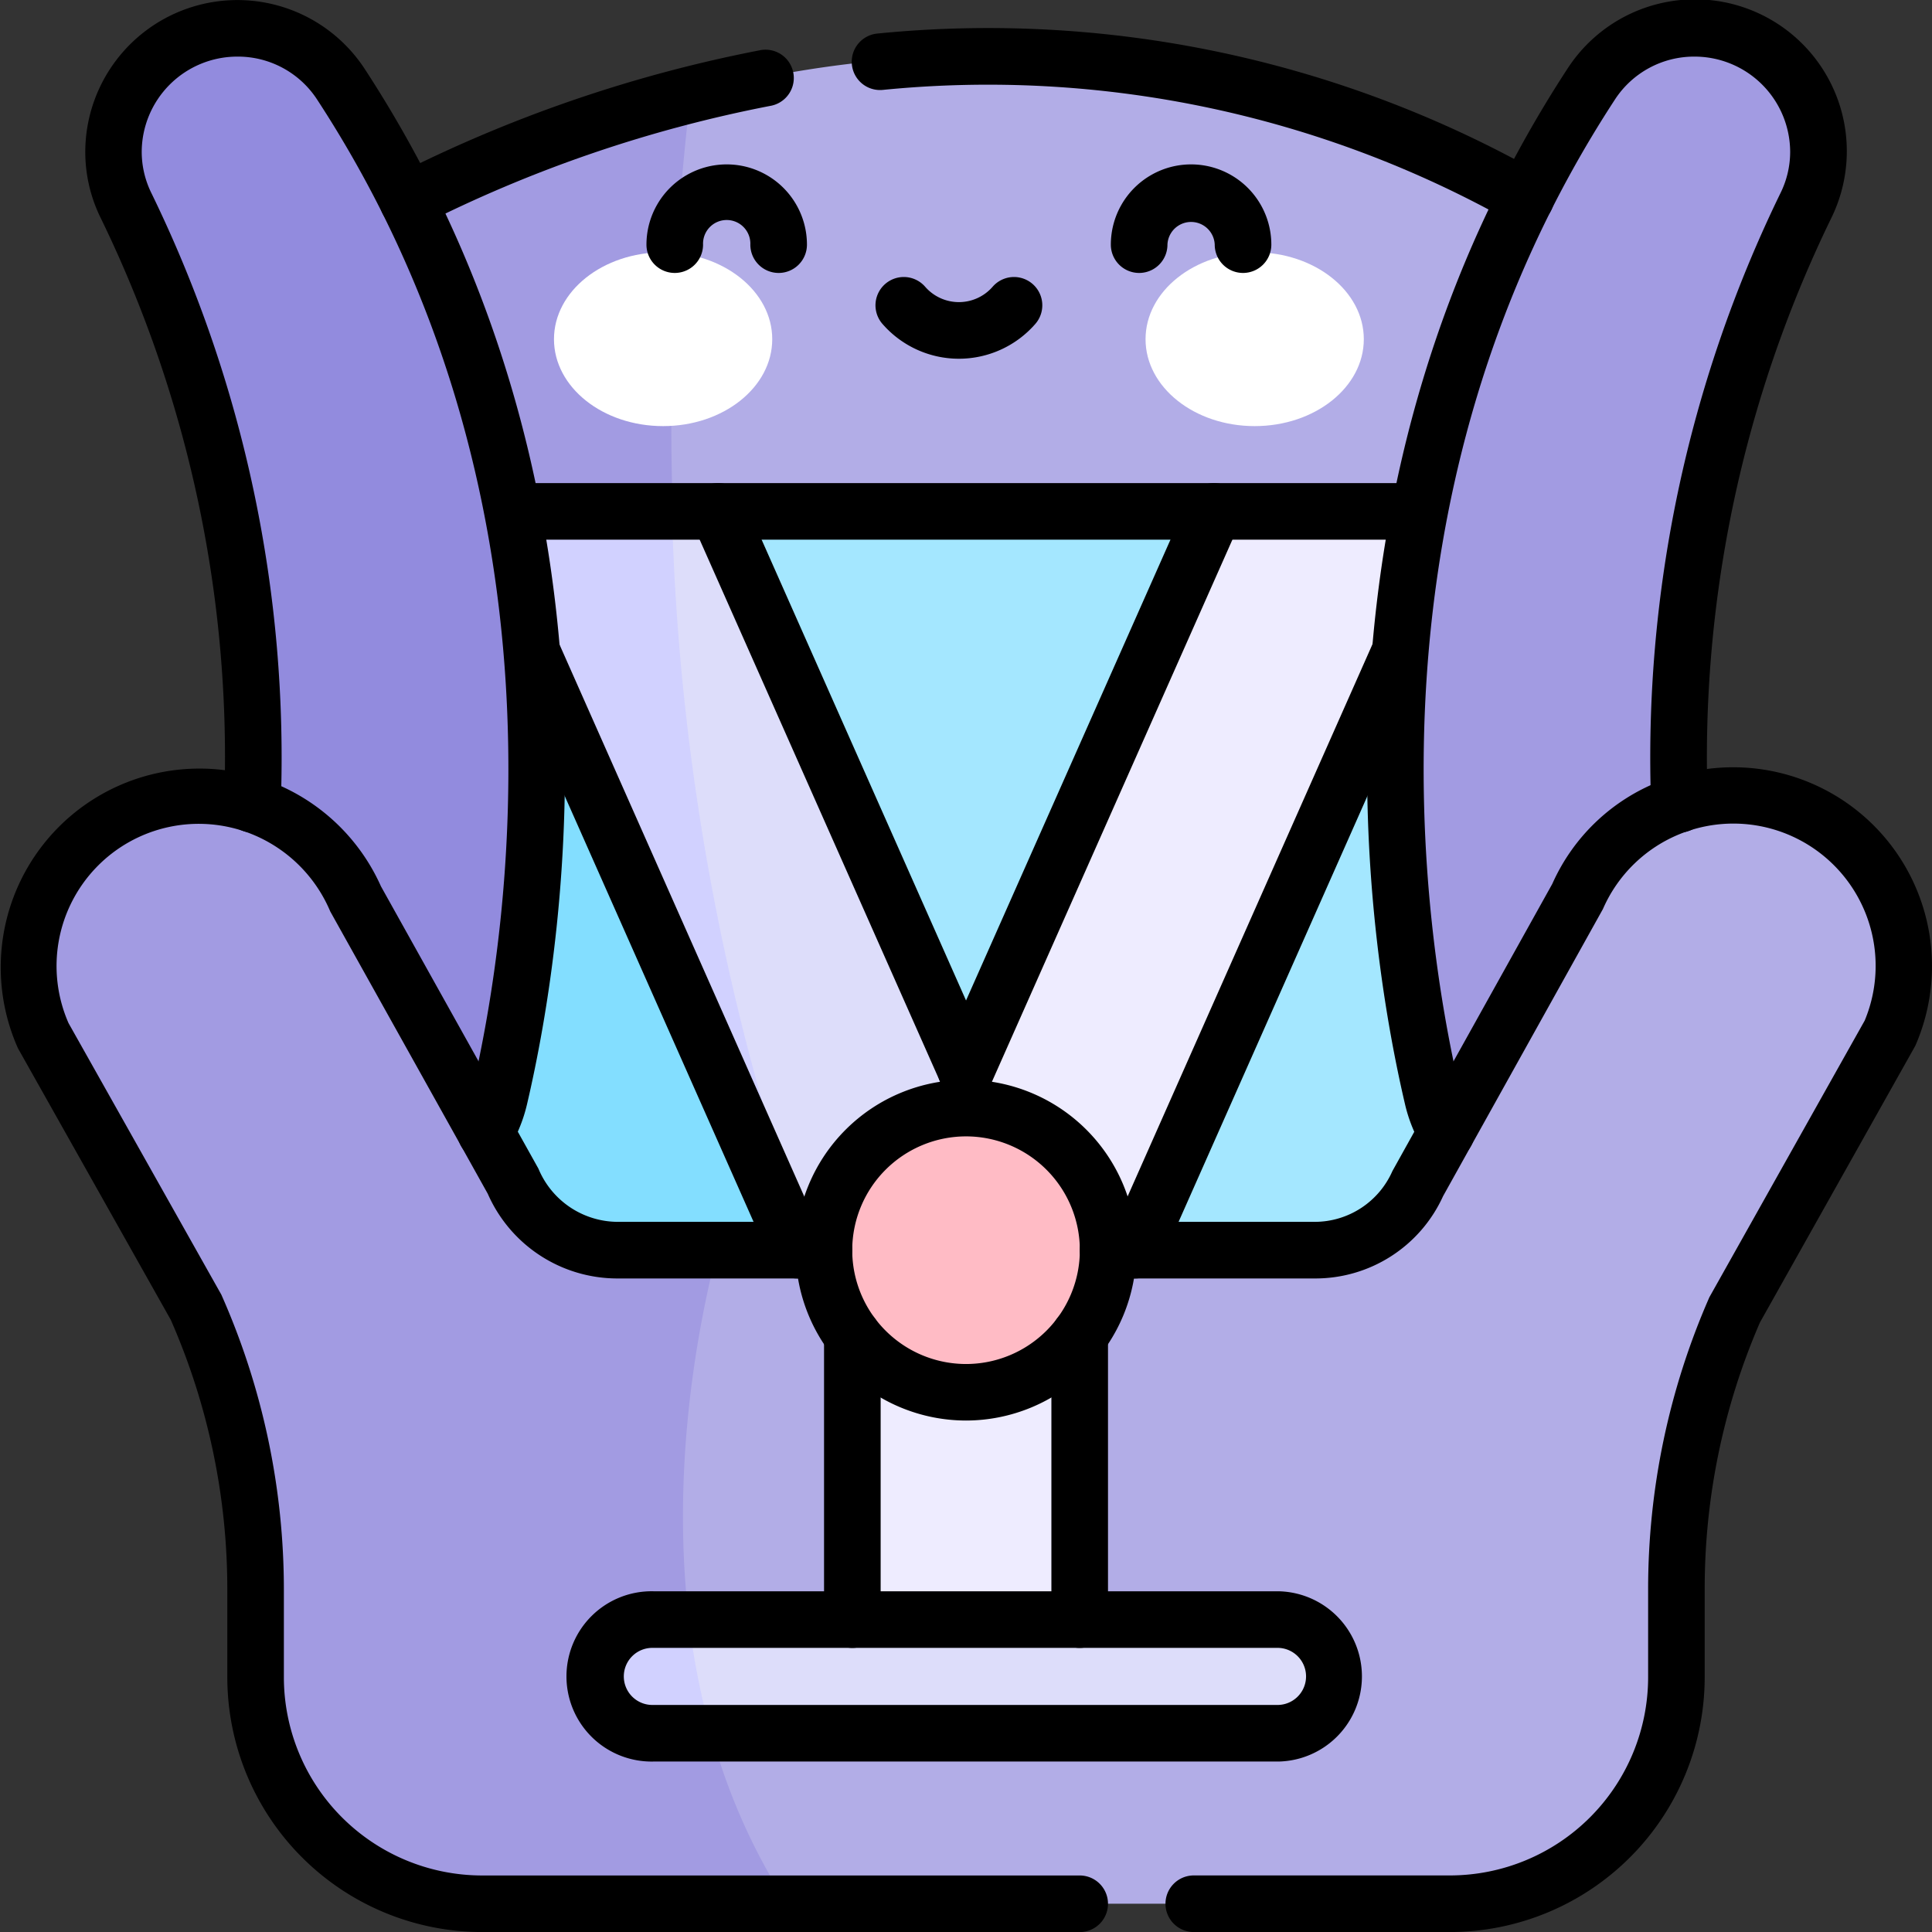<svg id="baby-car-seat_4_" data-name="baby-car-seat (4)" xmlns="http://www.w3.org/2000/svg" width="48.26" height="48.261" viewBox="0 0 48.26 48.261">
  <rect x="0" y="0" width="48.26" height="48.261" fill="#333333" stroke="none"/>
  <g id="Group_94" data-name="Group 94" transform="translate(0.707 0.707)">
    <path id="Path_200" data-name="Path 200" d="M115.442,71.128V96.751H82.79V71.128a34.389,34.389,0,0,1,9.043-3.367A31.874,31.874,0,0,1,115.442,71.128Z" transform="translate(-75.692 -61.261)" fill="#a4e7ff"/>
    <path id="Path_201" data-name="Path 201" d="M97.3,105.441H82.79V79.818a34.389,34.389,0,0,1,9.043-3.367C91.5,83.584,92.061,94.93,97.3,105.441Z" transform="translate(-75.692 -69.951)" fill="#83deff"/>
    <path id="Path_202" data-name="Path 202" d="M183.915,125.244l-5.063,2.246-.127.057-.453-1.022-.666-1.5a0,0,0,0,1,0,0l-1.866-4.2c-2.231-6.6-2.024-14.078-1.715-17.874l.2.44Z" transform="translate(-158.155 -93.944)" fill="#ddddfa"/>
    <path id="Path_203" data-name="Path 203" d="M119.431,101.875l-.127.057L108.23,76.963l5.191-2.3,1.378,3.106A59.583,59.583,0,0,0,119.431,101.875Z" transform="translate(-98.734 -68.33)" fill="#d1d1ff"/>
    <rect id="Rectangle_328" data-name="Rectangle 328" width="5.678" height="27.314" transform="matrix(-0.914, -0.405, 0.405, -0.914, 26.277, 33.603)" fill="#eeecff"/>
    <path id="Path_204" data-name="Path 204" d="M174.8,19.978v6.389H151.153c-6.6-5.31.446-10.411.446-10.411A27.921,27.921,0,0,1,174.8,19.978Z" transform="translate(-135.054 -14.3)" fill="#b2ade7"/>
    <path id="Path_205" data-name="Path 205" d="M91.791,35.472h-9V29.084a31.947,31.947,0,0,1,9.447-4.023A68.662,68.662,0,0,0,91.791,35.472Z" transform="translate(-75.692 -23.406)" fill="#a29be2"/>
    <path id="Path_206" data-name="Path 206" d="M379.852,11.943a33.453,33.453,0,0,0-2.494,20.985,3.087,3.087,0,0,1-3.031,3.674h-.786a3.087,3.087,0,0,1-3.006-2.384c-1.09-4.663-2.523-15.4,3.967-25.332A3.077,3.077,0,0,1,377.079,7.5h0A3.085,3.085,0,0,1,379.852,11.943Z" transform="translate(-335.456 -7.5)" fill="#a29be2"/>
    <path id="Path_207" data-name="Path 207" d="M30.409,11.943A33.453,33.453,0,0,1,32.9,32.928,3.087,3.087,0,0,0,35.934,36.6h.786a3.087,3.087,0,0,0,3.006-2.384c1.09-4.663,2.524-15.4-3.967-25.332A3.077,3.077,0,0,0,33.183,7.5h0A3.085,3.085,0,0,0,30.409,11.943Z" transform="translate(-27.958 -7.5)" fill="#928bde"/>
    <path id="Path_208" data-name="Path 208" d="M181.73,216.763l-3.848,6.846a17.543,17.543,0,0,0-1.472,7.034v2.178a5.657,5.657,0,0,1-5.656,5.656H154.2c-11.623-8.433-1.745-16.326-1.745-16.326h14.92a2.829,2.829,0,0,0,2.591-1.693l3.963-7.112a4.259,4.259,0,0,1,7.8,3.416Z" transform="translate(-135.241 -191.631)" fill="#b2ade7"/>
    <path id="Path_209" data-name="Path 209" d="M26.456,238.478H18.834a5.656,5.656,0,0,1-5.656-5.656v-2.178a17.543,17.543,0,0,0-1.472-7.034l-3.848-6.846a4.259,4.259,0,0,1,7.8-3.416l3.963,7.112a2.829,2.829,0,0,0,2.591,1.693h2.5C23.928,225.2,22.636,232.589,26.456,238.478Z" transform="translate(-7.5 -191.631)" fill="#a29be2"/>
    <path id="Path_210" data-name="Path 210" d="M228.691,350.023h0a2.839,2.839,0,0,1-2.839-2.839v-8.531h5.678v8.531A2.839,2.839,0,0,1,228.691,350.023Z" transform="translate(-205.268 -307.435)" fill="#eeecff"/>
    <circle id="Ellipse_67" data-name="Ellipse 67" cx="3.549" cy="3.549" r="3.549" transform="translate(19.874 26.973)" fill="#ffbbc5"/>
    <ellipse id="Ellipse_68" data-name="Ellipse 68" cx="2.726" cy="2.171" rx="2.726" ry="2.171" transform="translate(13.131 5.595)" fill="#fff"/>
    <ellipse id="Ellipse_69" data-name="Ellipse 69" cx="2.726" cy="2.171" rx="2.726" ry="2.171" transform="translate(27.908 5.595)" fill="#fff"/>
    <path id="Path_211" data-name="Path 211" d="M191.823,430.571a1.419,1.419,0,0,1-1.42,1.419H176.227c-2.485-.98-.554-2.839-.554-2.839H190.4A1.419,1.419,0,0,1,191.823,430.571Z" transform="translate(-159.172 -389.402)" fill="#ddddfa"/>
    <path id="Path_212" data-name="Path 212" d="M160.949,431.989h-1.44a1.419,1.419,0,1,1,0-2.839h.885A18.62,18.62,0,0,0,160.949,431.989Z" transform="translate(-143.894 -389.402)" fill="#d1d1ff"/>
  </g>
  <g id="Group_95" data-name="Group 95" transform="translate(0 0)">
    <path id="Path_213" data-name="Path 213" d="M189.023,142.956l-6.194-13.964a.707.707,0,0,1,1.293-.573l6.194,13.963Z" transform="translate(-165.538 -115.932)"/>
    <path id="Line_7" data-name="Line 7" d="M-.187,8.809a.707.707,0,0,1-.647-.421l-6.607-14.9a.707.707,0,0,1,.36-.933.707.707,0,0,1,.933.36L.459,7.815a.707.707,0,0,1-.36.933A.7.7,0,0,1-.187,8.809Z" transform="translate(20.098 23.126)"/>
    <path id="Line_8" data-name="Line 8" d="M-6.8,8.809a.7.7,0,0,1-.286-.061.707.707,0,0,1-.36-.933l6.607-14.9A.707.707,0,0,1,.1-7.441a.707.707,0,0,1,.36.933l-6.607,14.9A.707.707,0,0,1-6.8,8.809Z" transform="translate(35.145 23.126)"/>
    <path id="Path_214" data-name="Path 214" d="M249.175,143.376a.707.707,0,0,1-.646-.994l6.194-13.963a.707.707,0,0,1,1.293.573l-6.194,13.963A.707.707,0,0,1,249.175,143.376Z" transform="translate(-225.045 -115.932)"/>
    <path id="Line_9" data-name="Line 9" d="M15.838-6.086H-6.793A.707.707,0,0,1-7.5-6.793.707.707,0,0,1-6.793-7.5H15.838a.707.707,0,0,1,.707.707A.707.707,0,0,1,15.838-6.086Z" transform="translate(19.608 19.567)"/>
    <path id="Path_215" data-name="Path 215" d="M242.5,12.442a.7.7,0,0,1-.344-.09,26.623,26.623,0,0,0-15.721-3.309.707.707,0,0,1-.132-1.408,28.013,28.013,0,0,1,16.542,3.482.707.707,0,0,1-.345,1.325Z" transform="translate(-204.386 -6.797)"/>
    <path id="Path_216" data-name="Path 216" d="M101.286,17.622a.707.707,0,0,1-.322-1.337,34.678,34.678,0,0,1,9.138-3.134.707.707,0,0,1,.263,1.389,33.244,33.244,0,0,0-8.76,3A.7.7,0,0,1,101.286,17.622Z" transform="translate(-91.097 -11.9)"/>
    <path id="Path_217" data-name="Path 217" d="M364.231,28.989a.707.707,0,0,1-.612-.351,3.8,3.8,0,0,1-.419-1.052c-1.018-4.354-2.661-15.592,4.064-25.88a3.793,3.793,0,0,1,6.575,3.758,30.8,30.8,0,0,0-3.078,14.608.707.707,0,0,1-1.414.036,32.2,32.2,0,0,1,3.225-15.272,2.332,2.332,0,0,0,.248-1.044,2.388,2.388,0,0,0-2.388-2.378,2.36,2.36,0,0,0-1.985,1.066c-6.426,9.83-4.847,20.607-3.87,24.785a2.391,2.391,0,0,0,.264.662.707.707,0,0,1-.61,1.063Z" transform="translate(-328.103 0)"/>
    <path id="Path_218" data-name="Path 218" d="M32.593,28.989a.707.707,0,0,1-.61-1.063,2.391,2.391,0,0,0,.264-.661c.977-4.178,2.556-14.955-3.87-24.785a2.36,2.36,0,0,0-1.985-1.066A2.388,2.388,0,0,0,24,3.793a2.331,2.331,0,0,0,.248,1.043,32.2,32.2,0,0,1,3.225,15.272.707.707,0,0,1-1.414-.036A30.8,30.8,0,0,0,22.985,5.464a3.733,3.733,0,0,1-.395-1.671,3.8,3.8,0,0,1,6.97-2.087c6.725,10.288,5.082,21.526,4.064,25.88a3.8,3.8,0,0,1-.419,1.052A.707.707,0,0,1,32.593,28.989Z" transform="translate(-20.46 0)"/>
    <path id="Path_219" data-name="Path 219" d="M26.97,232.375H12.041a6.37,6.37,0,0,1-6.363-6.363v-2.178a16.735,16.735,0,0,0-1.412-6.751L.449,210.3a4.964,4.964,0,1,1,9.067-4.046l3.933,7.051a2.155,2.155,0,0,0,1.974,1.33h5.158a.707.707,0,0,1,0,1.414H15.423a3.536,3.536,0,0,1-3.239-2.116L8.25,206.882a3.585,3.585,0,0,0-1.99-1.944,3.551,3.551,0,0,0-4.548,4.733l3.817,6.783a18.166,18.166,0,0,1,1.562,7.381v2.178a4.955,4.955,0,0,0,4.949,4.949H26.97a.707.707,0,0,1,0,1.414Z" transform="translate(0 -184.114)"/>
    <path id="Path_220" data-name="Path 220" d="M295.367,232.375h-6.4a.707.707,0,0,1,0-1.414h6.4a4.955,4.955,0,0,0,4.949-4.949v-2.178a18.141,18.141,0,0,1,1.531-7.318l3.879-6.909a3.554,3.554,0,0,0-6.539-2.786l-3.993,7.172a3.505,3.505,0,0,1-3.209,2.056h-5.158a.707.707,0,1,1,0-1.414h5.158a2.122,2.122,0,0,0,1.944-1.27l3.993-7.172a4.877,4.877,0,0,1,2.71-2.572,4.966,4.966,0,0,1,6.358,6.616l-3.88,6.909a16.716,16.716,0,0,0-1.381,6.688v2.178A6.37,6.37,0,0,1,295.367,232.375Z" transform="translate(-259.147 -184.114)"/>
    <path id="Line_10" data-name="Line 10" d="M-6.793,1.012A.707.707,0,0,1-7.5.3v-7.1A.707.707,0,0,1-6.793-7.5a.707.707,0,0,1,.707.707V.3A.707.707,0,0,1-6.793,1.012Z" transform="translate(33.763 40.152)"/>
    <path id="Line_11" data-name="Line 11" d="M-6.793,1.012A.707.707,0,0,1-7.5.3v-7.1A.707.707,0,0,1-6.793-7.5a.707.707,0,0,1,.707.707V.3A.707.707,0,0,1-6.793,1.012Z" transform="translate(28.084 40.152)"/>
    <path id="Ellipse_70" data-name="Ellipse 70" d="M-3.244-7.5A4.261,4.261,0,0,1,1.012-3.244,4.261,4.261,0,0,1-3.244,1.012,4.261,4.261,0,0,1-7.5-3.244,4.261,4.261,0,0,1-3.244-7.5Zm0,7.1A2.845,2.845,0,0,0-.4-3.244,2.845,2.845,0,0,0-3.244-6.086,2.845,2.845,0,0,0-6.086-3.244,2.845,2.845,0,0,0-3.244-.4Z" transform="translate(27.374 34.472)"/>
    <path id="Path_221" data-name="Path 221" d="M174.6,46.268a.707.707,0,0,1-.707-.707.591.591,0,1,0-1.181,0,.707.707,0,1,1-1.414,0,2,2,0,1,1,4.009,0A.707.707,0,0,1,174.6,46.268Z" transform="translate(-155.15 -39.45)"/>
    <path id="Path_222" data-name="Path 222" d="M297.645,46.268a.707.707,0,0,1-.707-.707.591.591,0,0,0-1.181,0,.707.707,0,1,1-1.414,0,2,2,0,1,1,4.009,0A.707.707,0,0,1,297.645,46.268Z" transform="translate(-266.595 -39.45)"/>
    <path id="Path_223" data-name="Path 223" d="M234.067,75.45a2.532,2.532,0,0,1-1.909-.87.707.707,0,1,1,1.066-.929,1.117,1.117,0,0,0,1.687,0,.707.707,0,0,1,1.066.929A2.533,2.533,0,0,1,234.067,75.45Z" transform="translate(-210.115 -66.489)"/>
    <path id="Path_224" data-name="Path 224" d="M168.329,425.9H152.714a2.127,2.127,0,1,1,0-4.253h15.616a2.127,2.127,0,0,1,0,4.253Zm-15.616-2.839a.713.713,0,1,0,0,1.425h15.616a.713.713,0,0,0,0-1.425Z" transform="translate(-136.391 -381.898)"/>
  </g>
</svg>
